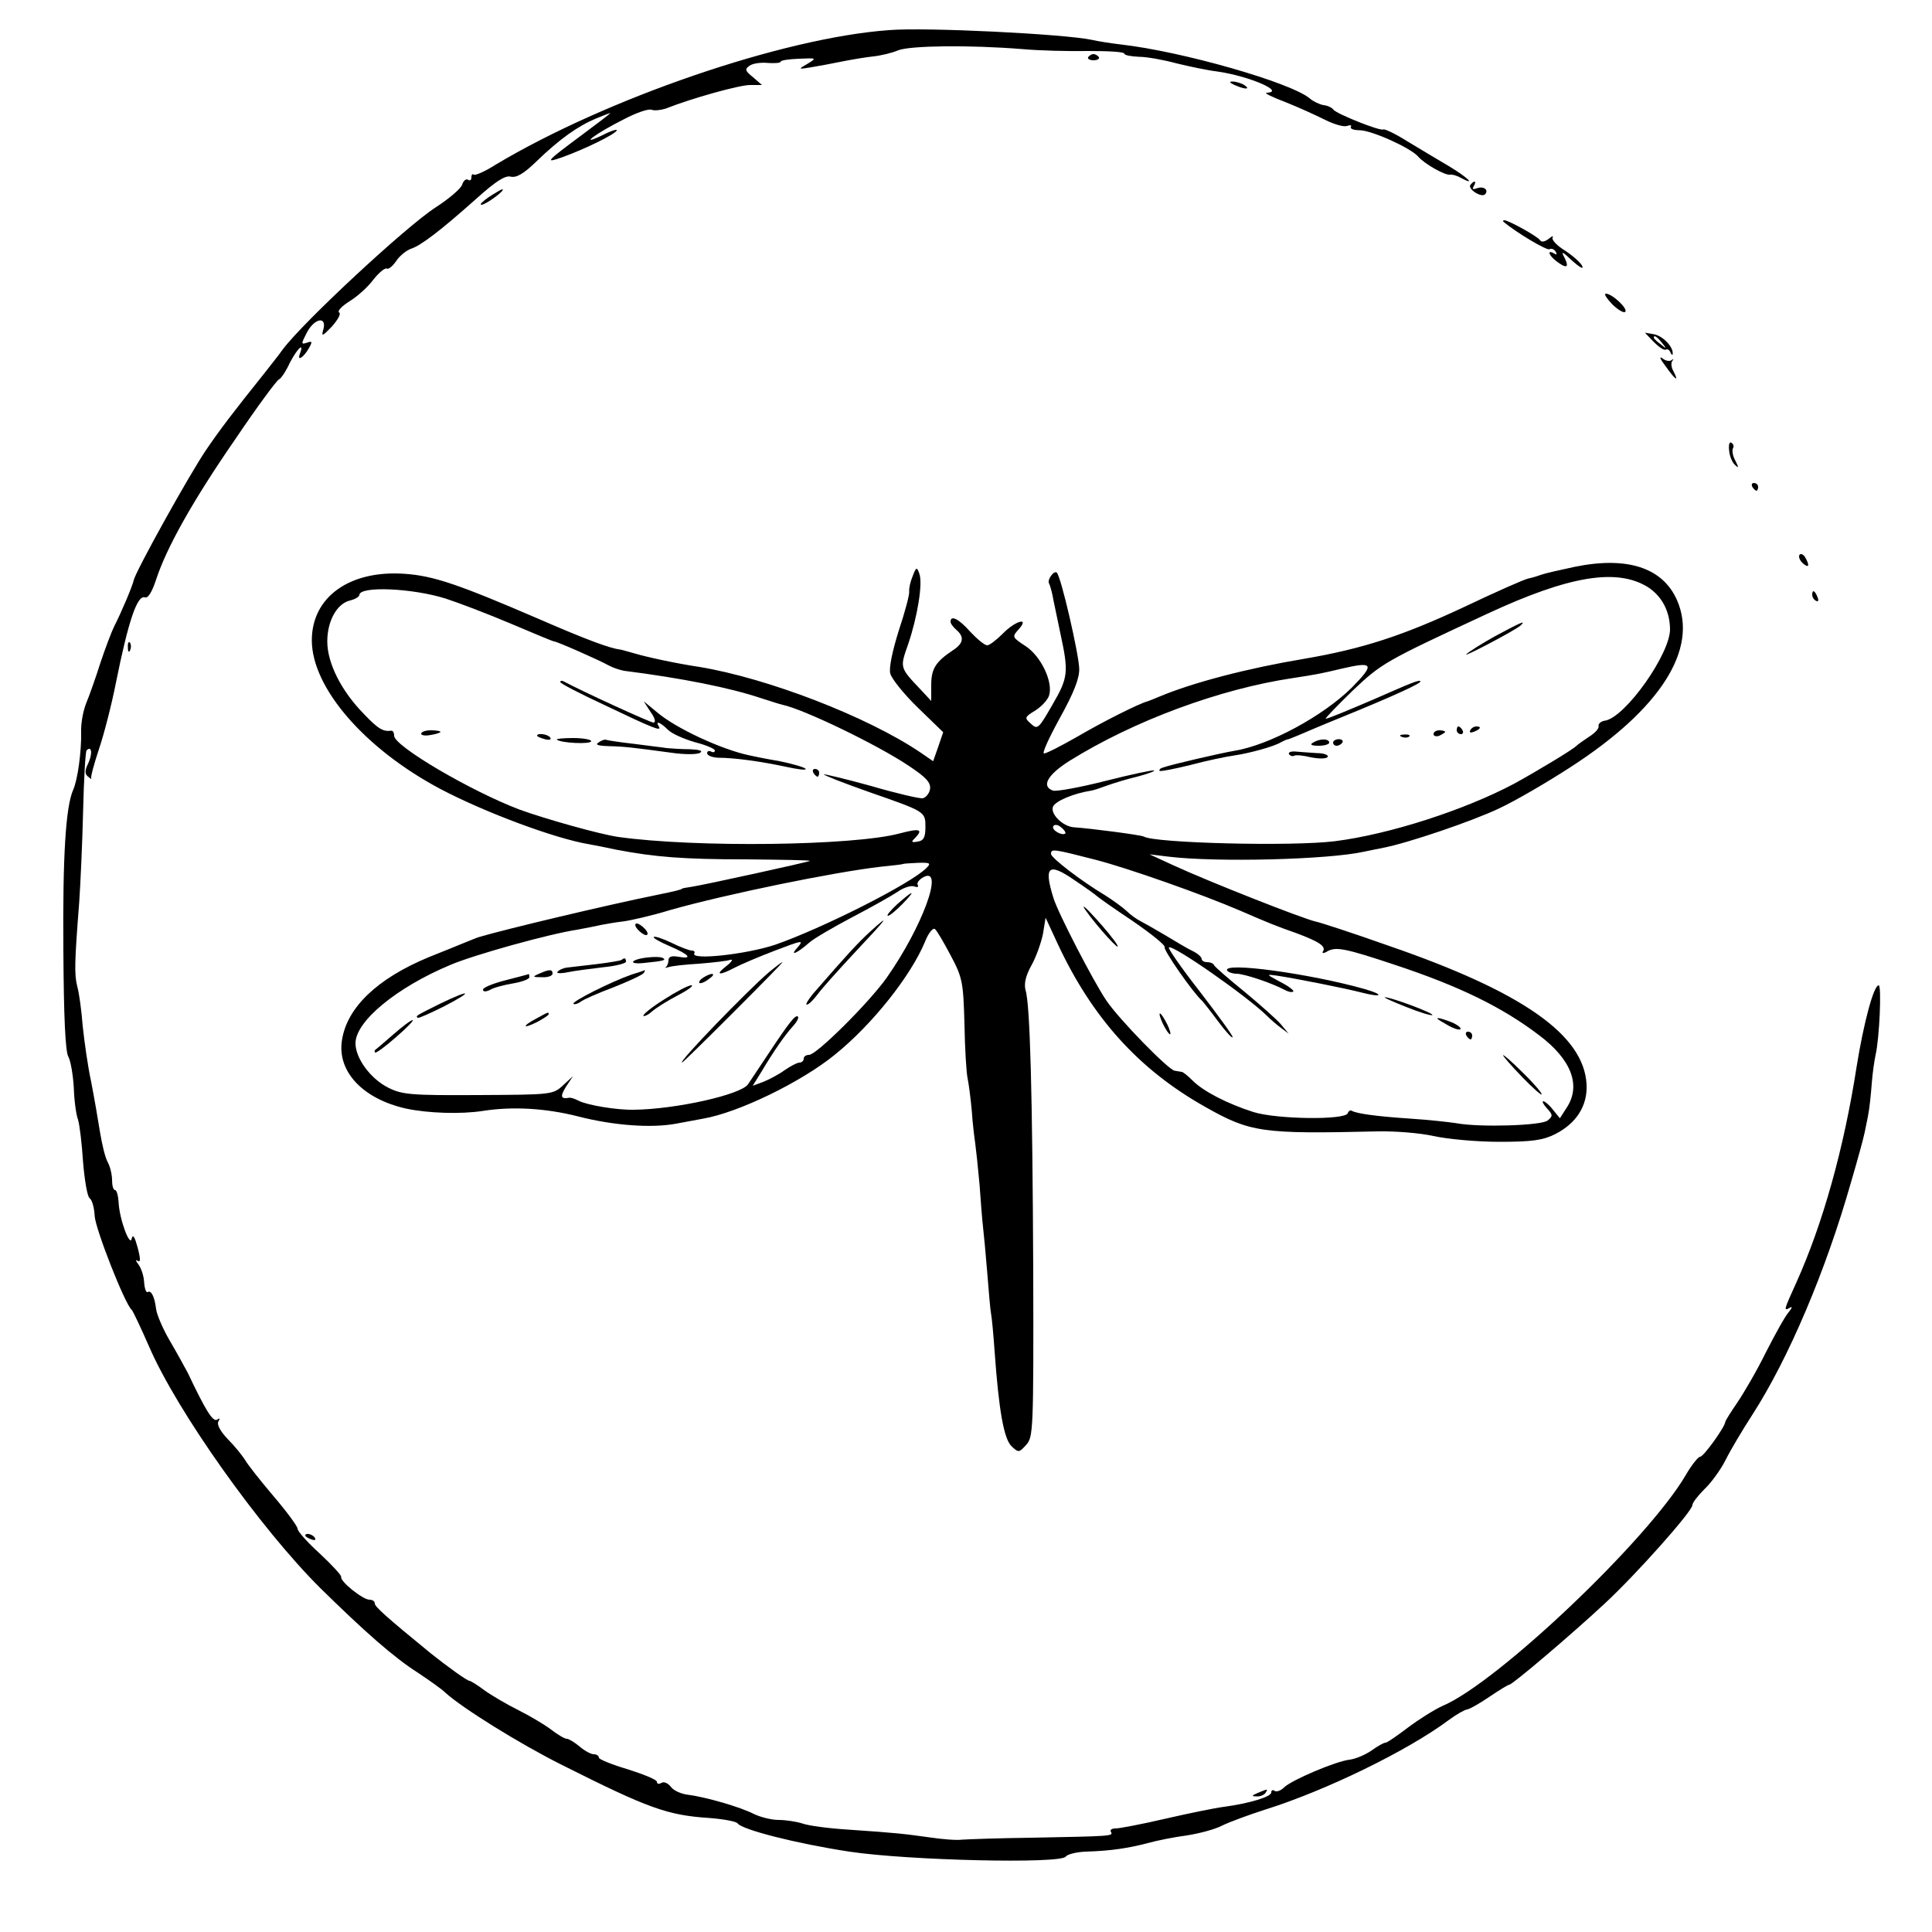 <?xml version="1.0" standalone="no"?>
<!DOCTYPE svg PUBLIC "-//W3C//DTD SVG 20010904//EN"
 "http://www.w3.org/TR/2001/REC-SVG-20010904/DTD/svg10.dtd">
<svg version="1.0" xmlns="http://www.w3.org/2000/svg"
 width="500pt" height="500pt" viewBox="0 0 500 500"
 preserveAspectRatio="xMidYMid meet">
<g transform="translate(0,500) scale(0.1,-0.1)"
fill="#000000" stroke="none">
<path d="M2300 4922 c-275 -20 -731 -177 -1017 -348 -28 -18 -54 -29 -57 -26
-3 3 -6 0 -6 -7 0 -7 -4 -10 -9 -6 -5 3 -12 -3 -15 -13 -4 -11 -35 -37 -69
-59 -76 -49 -342 -296 -395 -367 -12 -17 -34 -44 -47 -61 -81 -101 -116 -147
-152 -200 -44 -65 -183 -315 -187 -337 -4 -17 -33 -85 -50 -118 -7 -14 -23
-56 -36 -95 -12 -38 -29 -86 -37 -105 -8 -20 -14 -53 -13 -75 1 -50 -9 -124
-21 -150 -19 -44 -27 -172 -25 -415 1 -170 5 -262 13 -275 6 -11 12 -47 14
-80 1 -33 6 -70 11 -83 4 -13 10 -62 13 -110 4 -47 11 -89 17 -93 6 -4 12 -24
13 -46 2 -34 79 -230 96 -243 3 -3 23 -45 44 -93 72 -168 288 -472 444 -627
115 -113 190 -179 251 -218 30 -20 63 -43 73 -53 43 -39 190 -131 302 -187
223 -112 272 -130 382 -137 37 -3 69 -9 72 -14 11 -16 151 -52 289 -73 153
-23 546 -32 560 -13 4 6 27 12 52 13 66 2 110 9 160 22 25 7 71 16 102 20 32
5 73 16 90 25 18 9 69 28 113 42 156 49 368 152 475 232 19 14 40 26 47 27 7
1 33 16 58 33 25 17 48 31 51 31 8 0 161 130 247 210 81 75 227 239 227 255 0
6 14 24 31 41 17 16 42 50 55 76 13 26 44 78 68 115 95 147 191 374 256 602
18 61 33 117 34 123 2 7 6 29 10 48 4 19 8 58 10 85 2 28 7 61 10 75 10 43 16
180 8 180 -13 0 -39 -98 -57 -210 -33 -213 -88 -408 -156 -559 -33 -73 -34
-75 -16 -65 6 4 5 -1 -4 -12 -9 -10 -35 -57 -59 -104 -23 -47 -57 -105 -74
-130 -17 -25 -31 -47 -31 -50 -1 -13 -56 -90 -65 -90 -5 0 -22 -21 -37 -47
-98 -168 -489 -539 -630 -598 -20 -9 -60 -34 -88 -55 -29 -22 -55 -40 -59 -40
-5 0 -21 -9 -36 -20 -16 -11 -41 -22 -57 -24 -36 -4 -151 -53 -170 -72 -8 -8
-19 -12 -24 -9 -5 4 -9 2 -9 -4 0 -11 -56 -28 -122 -37 -24 -3 -92 -17 -153
-31 -60 -14 -118 -25 -128 -25 -9 0 -15 -3 -12 -9 7 -11 1 -11 -205 -15 -85
-1 -166 -4 -180 -5 -14 -2 -52 1 -85 6 -66 9 -78 11 -210 20 -49 3 -103 10
-119 16 -16 5 -43 9 -61 9 -18 0 -46 7 -63 15 -37 19 -125 44 -170 50 -19 2
-39 11 -46 21 -7 9 -18 14 -24 10 -7 -4 -12 -3 -12 3 0 5 -34 19 -75 32 -41
12 -75 26 -75 30 0 5 -6 9 -13 9 -8 0 -24 9 -37 20 -13 11 -28 20 -33 20 -6 0
-24 11 -41 24 -17 13 -56 36 -86 51 -30 15 -69 38 -87 51 -17 13 -35 24 -38
24 -6 0 -56 36 -100 71 -115 94 -145 121 -145 129 0 6 -6 10 -14 10 -17 0 -77
48 -73 59 1 4 -24 31 -55 60 -32 29 -58 58 -58 65 0 6 -28 44 -63 85 -34 40
-67 82 -73 93 -7 11 -26 35 -44 53 -20 21 -29 38 -25 46 5 8 4 10 -3 5 -11 -7
-30 24 -76 121 -9 17 -30 55 -47 84 -17 29 -33 66 -35 81 -4 33 -13 50 -22 44
-4 -2 -8 10 -9 26 -1 17 -8 37 -15 46 -7 9 -8 13 -2 9 8 -5 8 5 0 35 -7 26
-12 35 -15 23 -4 -25 -32 49 -34 93 -1 17 -5 32 -9 32 -5 0 -8 12 -8 26 0 14
-5 35 -11 46 -7 12 -15 47 -20 77 -5 31 -15 90 -23 131 -9 41 -18 107 -22 145
-3 39 -9 84 -14 102 -8 31 -7 64 5 218 3 44 8 149 10 233 2 85 6 156 9 160 13
13 16 -7 5 -32 -10 -20 -10 -29 -1 -36 7 -6 10 -8 8 -5 -2 3 7 37 20 76 13 38
33 116 44 172 32 159 55 228 75 221 8 -3 18 13 29 46 27 83 96 206 206 365 56
83 107 152 112 153 5 2 18 21 28 43 20 38 38 55 26 23 -8 -21 11 -8 24 16 9
16 8 18 -6 13 -15 -5 -15 -3 0 26 19 37 52 44 43 9 -6 -20 -3 -19 22 7 15 17
24 33 19 36 -6 4 6 16 26 29 20 12 48 37 62 56 15 19 30 31 35 29 4 -3 15 6
24 19 9 14 27 28 38 32 26 8 78 48 170 130 50 45 74 60 88 57 15 -4 34 7 67
39 61 59 108 92 156 112 22 9 38 15 35 13 -2 -3 -35 -28 -74 -57 -93 -69 -96
-73 -50 -57 58 21 134 58 141 69 3 5 -14 0 -37 -12 -65 -31 -17 5 55 41 32 17
64 28 72 25 8 -3 24 -1 37 3 65 26 190 61 218 61 l31 0 -23 20 c-21 17 -22 21
-9 30 8 6 30 9 48 7 17 -1 32 0 32 3 0 4 21 7 48 8 46 2 46 2 22 -13 -25 -14
-25 -15 10 -9 19 3 55 10 80 15 25 5 61 11 80 13 19 2 49 9 65 16 32 12 183
14 320 3 44 -4 122 -6 173 -5 50 0 92 -2 92 -7 0 -4 17 -7 38 -8 20 0 64 -8
97 -17 33 -8 80 -18 105 -21 80 -11 179 -53 128 -55 -7 -1 14 -11 48 -24 33
-13 79 -34 103 -46 24 -12 49 -19 57 -16 8 3 13 2 10 -2 -3 -5 7 -9 22 -9 32
0 133 -46 152 -68 16 -19 71 -50 83 -47 4 1 17 -2 27 -8 43 -23 17 2 -32 31
-29 17 -77 46 -107 64 -30 19 -58 32 -61 30 -8 -5 -120 40 -129 51 -3 5 -15
11 -26 12 -11 2 -27 10 -35 17 -48 41 -330 122 -490 140 -25 3 -58 8 -75 12
-71 15 -430 33 -525 25z"/>
<path d="M2816 4852 c-2 -4 4 -8 14 -8 10 0 16 4 14 8 -3 4 -9 8 -14 8 -5 0
-11 -4 -14 -8z"/>
<path d="M3195 4780 c27 -12 43 -12 25 0 -8 5 -22 9 -30 9 -10 0 -8 -3 5 -9z"/>
<path d="M3805 4521 c-6 -11 29 -33 38 -24 11 11 -3 22 -20 16 -11 -4 -14 -3
-9 5 4 7 5 12 2 12 -3 0 -7 -4 -11 -9z"/>
<path d="M1265 4490 c-16 -11 -25 -20 -19 -20 11 0 64 39 54 40 -3 0 -18 -9
-35 -20z"/>
<path d="M3891 4426 c32 -27 112 -75 119 -71 5 3 12 0 16 -6 4 -8 3 -9 -4 -5
-19 11 -14 -5 6 -20 26 -20 34 -17 21 9 -10 18 -6 17 20 -8 18 -16 30 -23 26
-14 -3 8 -23 26 -44 40 -22 13 -36 29 -33 34 3 6 -1 4 -10 -3 -10 -8 -19 -9
-22 -4 -6 10 -82 52 -93 52 -3 0 -4 -2 -2 -4z"/>
<path d="M4172 4213 c15 -15 31 -24 34 -20 8 8 -34 47 -50 47 -6 0 2 -12 16
-27z"/>
<path d="M4280 4115 c13 -13 26 -22 31 -20 4 3 10 -1 12 -7 3 -7 6 -8 6 -3 1
18 -26 46 -49 50 l-23 4 23 -24z m21 -2 c13 -16 12 -17 -3 -4 -10 7 -18 15
-18 17 0 8 8 3 21 -13z"/>
<path d="M4310 4053 c26 -37 36 -43 21 -14 -6 10 -7 22 -3 27 4 5 3 6 -2 2 -5
-4 -16 -2 -24 5 -9 6 -5 -3 8 -20z"/>
<path d="M4475 3834 c1 -14 8 -31 15 -37 10 -10 10 -7 1 11 -7 12 -9 27 -6 32
3 5 1 11 -4 14 -5 4 -8 -5 -6 -20z"/>
<path d="M4535 3740 c3 -5 8 -10 11 -10 2 0 4 5 4 10 0 6 -5 10 -11 10 -5 0
-7 -4 -4 -10z"/>
<path d="M4657 3564 c-3 -5 1 -15 9 -22 16 -14 18 -5 5 17 -5 7 -11 9 -14 5z"/>
<path d="M4075 3533 c-38 -8 -77 -17 -85 -20 -8 -3 -24 -8 -34 -10 -11 -2 -85
-35 -165 -73 -160 -75 -264 -109 -416 -135 -144 -24 -287 -61 -375 -98 -14 -6
-27 -11 -30 -12 -21 -5 -118 -54 -181 -91 -42 -24 -81 -44 -87 -44 -6 0 13 41
41 92 36 65 51 103 50 128 -1 37 -47 238 -58 248 -7 7 -26 -19 -20 -28 2 -4 6
-17 9 -31 2 -13 12 -57 20 -97 22 -102 21 -115 -21 -187 -35 -61 -38 -64 -55
-48 -17 15 -17 17 11 34 16 10 32 27 36 39 11 35 -21 102 -61 128 -35 23 -35
24 -18 43 30 33 -8 23 -41 -11 -16 -16 -34 -30 -40 -30 -7 0 -26 16 -44 35
-30 34 -51 44 -51 26 0 -5 7 -14 15 -21 21 -18 19 -35 -9 -53 -45 -30 -56 -48
-56 -90 l0 -41 -28 30 c-54 57 -53 56 -32 116 24 70 39 159 29 184 -6 17 -8
17 -17 -7 -6 -14 -10 -32 -9 -40 1 -8 -11 -53 -27 -101 -16 -51 -26 -97 -22
-111 3 -13 35 -53 71 -88 l66 -64 -13 -38 -13 -37 -35 24 c-137 92 -394 191
-570 220 -60 9 -134 25 -168 35 -18 5 -35 10 -37 10 -26 3 -84 24 -215 81
-202 87 -268 110 -343 115 -142 10 -240 -60 -240 -172 0 -123 137 -281 333
-385 114 -60 295 -128 385 -143 11 -2 43 -8 70 -14 100 -19 173 -25 337 -25
91 -1 165 -2 164 -4 -4 -3 -273 -62 -306 -67 -14 -2 -25 -4 -25 -5 0 -2 -21
-7 -60 -15 -134 -27 -402 -91 -465 -110 -8 -2 -57 -23 -130 -52 -133 -55 -212
-130 -225 -215 -13 -81 54 -152 166 -177 56 -12 141 -15 199 -6 76 12 162 7
245 -14 93 -24 191 -31 255 -19 25 5 56 10 70 13 92 16 254 95 340 165 97 78
197 204 234 293 8 21 20 36 25 33 5 -3 23 -34 41 -68 31 -58 33 -70 36 -178 1
-63 5 -126 8 -140 3 -14 8 -52 11 -85 2 -33 7 -71 9 -85 2 -14 7 -61 11 -105
3 -44 7 -93 9 -110 2 -16 7 -70 11 -119 4 -50 8 -98 10 -107 2 -10 6 -53 9
-96 11 -154 24 -225 43 -245 19 -18 20 -18 39 3 18 20 19 39 18 448 -2 456 -8
692 -20 729 -4 16 0 36 15 63 12 21 25 58 30 81 l7 43 31 -67 c89 -191 209
-325 381 -422 118 -67 148 -71 447 -64 44 1 109 -4 145 -12 36 -8 112 -15 170
-15 85 0 113 4 145 20 55 28 84 74 81 129 -7 128 -166 239 -511 358 -93 33
-179 61 -190 63 -35 8 -278 104 -367 145 l-63 29 49 -6 c124 -15 413 -8 507
13 13 3 35 7 49 10 63 12 231 69 300 102 41 19 125 68 185 107 232 150 331
305 275 432 -37 84 -129 114 -265 86z m189 -52 c36 -23 57 -61 58 -108 2 -63
-115 -229 -168 -238 -10 -1 -18 -8 -17 -14 2 -6 -9 -18 -25 -28 -15 -10 -29
-20 -32 -23 -8 -9 -101 -65 -161 -98 -128 -68 -322 -131 -464 -149 -111 -14
-467 -5 -495 12 -7 4 -136 21 -181 24 -28 2 -61 34 -54 53 6 15 54 35 100 42
6 1 24 7 40 13 17 6 52 17 78 23 26 7 46 14 44 16 -2 2 -59 -10 -126 -27 -67
-17 -128 -28 -136 -25 -31 11 -14 41 43 77 167 104 389 186 577 214 59 9 75
12 125 24 85 20 89 13 28 -49 -74 -73 -212 -148 -303 -163 -36 -6 -165 -36
-184 -43 -8 -2 -12 -6 -10 -9 3 -2 38 5 79 15 41 11 93 22 115 25 40 6 102 23
120 34 6 3 12 6 15 7 3 0 16 5 30 11 14 6 63 27 110 46 140 57 211 90 206 94
-4 4 -23 -4 -121 -47 -63 -27 -118 -50 -124 -50 -3 0 28 32 69 72 76 72 83 76
350 200 211 98 334 118 414 69z m-3111 -30 c34 -11 110 -40 169 -65 59 -25
109 -46 112 -46 7 0 116 -48 141 -62 11 -6 29 -12 40 -14 150 -19 275 -44 355
-71 25 -8 50 -16 55 -17 54 -11 245 -103 327 -158 45 -30 57 -43 55 -60 -2
-12 -11 -22 -19 -24 -9 -1 -69 13 -134 32 -65 18 -120 31 -122 30 -1 -2 50
-22 115 -45 149 -52 148 -51 148 -92 0 -26 -5 -35 -20 -37 -16 -3 -18 -1 -7 9
22 23 13 26 -40 12 -120 -32 -528 -37 -728 -9 -48 7 -187 46 -256 71 -126 48
-324 164 -324 191 0 8 -3 13 -7 13 -21 -3 -34 4 -71 43 -59 60 -95 132 -95
188 0 53 25 98 59 106 13 3 24 10 24 14 0 24 137 18 223 -9z m1604 -608 c-8
-7 -37 9 -31 19 3 5 12 4 20 -3 8 -6 13 -14 11 -16z m78 -68 c85 -22 275 -89
375 -132 69 -30 96 -41 145 -58 59 -22 77 -34 69 -47 -4 -6 2 -6 13 1 22 11
47 6 173 -36 166 -55 277 -109 373 -182 84 -63 109 -130 72 -187 l-18 -28 -18
22 c-9 12 -21 22 -25 22 -4 0 0 -8 10 -19 15 -16 15 -20 1 -31 -16 -13 -175
-18 -235 -7 -19 3 -73 9 -120 12 -90 6 -138 13 -151 20 -4 3 -9 0 -11 -6 -6
-18 -183 -16 -244 3 -66 21 -129 53 -157 81 -12 12 -25 23 -29 23 -5 1 -12 2
-18 3 -16 2 -144 133 -177 182 -32 47 -126 228 -137 266 -25 81 -13 92 55 45
30 -20 56 -39 59 -42 3 -3 44 -32 92 -64 48 -33 85 -63 82 -67 -4 -7 74 -119
97 -139 3 -3 22 -27 42 -54 20 -27 37 -45 37 -40 0 5 -39 58 -85 118 -47 60
-83 112 -80 114 9 9 205 -128 255 -178 8 -8 24 -22 35 -30 l20 -15 -20 24
c-11 13 -54 51 -95 85 -41 33 -76 64 -78 68 -2 5 -10 8 -18 8 -8 0 -14 4 -14
8 0 5 -10 14 -22 20 -13 6 -45 25 -73 42 -27 16 -57 33 -65 37 -8 4 -24 15
-35 26 -11 10 -36 28 -55 40 -62 37 -140 97 -140 107 0 14 6 13 115 -15z
m-437 -21 c-40 -41 -271 -157 -392 -199 -75 -25 -221 -41 -209 -22 2 4 -1 7
-7 7 -6 0 -30 9 -52 20 -23 11 -44 18 -46 15 -3 -2 16 -13 42 -24 51 -22 60
-34 21 -27 -17 3 -25 0 -25 -9 0 -7 -3 -15 -7 -18 -5 -2 -1 -2 7 0 8 3 44 7
80 9 36 3 72 7 80 10 8 2 4 -5 -10 -16 -30 -23 -20 -26 20 -5 17 9 64 29 106
45 71 27 75 28 58 8 -22 -24 -2 -16 31 13 11 10 61 39 110 65 50 26 103 56
118 66 15 11 35 17 43 14 8 -3 12 -2 9 4 -3 5 4 14 15 20 55 29 -3 -129 -95
-260 -46 -65 -182 -200 -201 -200 -8 0 -14 -4 -14 -10 0 -5 -5 -10 -11 -10 -6
0 -23 -9 -39 -20 -15 -11 -40 -24 -55 -30 l-27 -10 23 37 c32 54 61 95 81 117
10 11 16 22 13 25 -6 6 -22 -14 -75 -94 -22 -33 -46 -69 -54 -81 -18 -27 -188
-65 -296 -66 -44 -1 -120 12 -142 23 -9 5 -21 9 -25 8 -22 -4 -24 3 -8 29 l18
27 -26 -24 c-26 -24 -30 -24 -219 -25 -174 -1 -197 1 -233 19 -46 23 -85 76
-85 115 0 57 107 145 246 203 61 26 255 80 328 91 21 4 48 9 60 12 12 2 37 7
56 9 19 2 76 15 125 30 145 41 423 98 545 112 30 3 56 6 57 7 1 1 18 2 39 3
31 1 34 -1 22 -13z"/>
<path d="M3870 3354 c-36 -20 -69 -41 -75 -47 -12 -11 125 61 140 74 16 15 2
9 -65 -27z"/>
<path d="M3770 3110 c0 -5 5 -10 11 -10 5 0 7 5 4 10 -3 6 -8 10 -11 10 -2 0
-4 -4 -4 -10z"/>
<path d="M3805 3110 c-3 -6 1 -7 9 -4 18 7 21 14 7 14 -6 0 -13 -4 -16 -10z"/>
<path d="M3710 3100 c0 -5 7 -7 15 -4 8 4 15 8 15 10 0 2 -7 4 -15 4 -8 0 -15
-4 -15 -10z"/>
<path d="M3628 3093 c7 -3 16 -2 19 1 4 3 -2 6 -13 5 -11 0 -14 -3 -6 -6z"/>
<path d="M3398 3078 c-9 -5 -4 -8 15 -8 15 0 27 4 27 8 0 11 -25 11 -42 0z"/>
<path d="M3450 3078 c0 -4 4 -8 9 -8 6 0 12 4 15 8 3 5 -1 9 -9 9 -8 0 -15 -4
-15 -9z"/>
<path d="M3336 3048 c3 -4 9 -6 13 -4 4 3 24 1 44 -4 21 -4 39 -4 43 1 3 5
-10 10 -28 10 -18 1 -43 3 -55 4 -12 1 -20 -2 -17 -7z"/>
<path d="M1450 3235 c0 -4 51 -30 113 -59 130 -62 150 -70 142 -56 -10 16 4
11 24 -9 10 -10 42 -24 70 -32 28 -7 51 -17 51 -21 0 -5 -4 -6 -10 -3 -5 3
-10 1 -10 -4 0 -6 12 -11 28 -12 44 0 113 -10 174 -23 32 -7 55 -10 53 -6 -2
4 -33 13 -67 20 -35 6 -70 13 -78 15 -72 15 -191 70 -240 112 l-34 28 18 -28
c11 -15 14 -27 7 -27 -8 0 -187 82 -233 107 -5 2 -8 1 -8 -2z"/>
<path d="M1090 3101 c0 -4 11 -6 25 -3 14 2 25 6 25 8 0 2 -11 4 -25 4 -14 0
-25 -4 -25 -9z"/>
<path d="M1390 3096 c0 -2 9 -6 20 -9 11 -3 18 -1 14 4 -5 9 -34 13 -34 5z"/>
<path d="M1441 3086 c9 -9 89 -13 89 -4 0 4 -21 8 -47 8 -25 0 -44 -2 -42 -4z"/>
<path d="M1550 3079 c-11 -6 -4 -9 25 -10 43 -1 65 -4 162 -17 34 -5 68 -5 75
0 8 5 -2 8 -27 9 -22 0 -49 2 -60 3 -11 2 -49 6 -85 11 -36 4 -67 9 -70 10 -3
2 -12 0 -20 -6z"/>
<path d="M2105 3000 c3 -5 8 -10 11 -10 2 0 4 5 4 10 0 6 -5 10 -11 10 -5 0
-7 -4 -4 -10z"/>
<path d="M2809 2645 c30 -43 95 -114 82 -90 -6 11 -32 43 -57 70 -25 28 -37
37 -25 20z"/>
<path d="M3176 2488 c3 -4 14 -8 24 -8 20 0 91 -24 123 -41 11 -6 21 -8 24 -5
3 2 -12 14 -34 25 -37 20 -37 20 -8 16 52 -8 178 -33 220 -44 51 -13 59 -6 8
9 -141 40 -371 72 -357 48z"/>
<path d="M3639 2394 c35 -14 65 -23 68 -21 4 5 -109 47 -123 46 -5 0 20 -11
55 -25z"/>
<path d="M3001 2375 c0 -5 6 -21 14 -35 8 -14 14 -20 14 -15 0 6 -6 21 -14 35
-8 14 -14 21 -14 15z"/>
<path d="M3720 2364 c0 -2 14 -10 30 -19 17 -9 30 -12 30 -7 0 4 -13 13 -30
19 -16 6 -30 10 -30 7z"/>
<path d="M3795 2320 c3 -5 8 -10 11 -10 2 0 4 5 4 10 0 6 -5 10 -11 10 -5 0
-7 -4 -4 -10z"/>
<path d="M3890 2269 c0 -3 23 -29 50 -57 28 -29 50 -48 50 -44 0 4 -22 30 -50
57 -27 27 -50 47 -50 44z"/>
<path d="M2322 2660 c-18 -17 -29 -30 -24 -30 5 0 21 14 37 30 37 38 30 38
-13 0z"/>
<path d="M2252 2589 c-30 -27 -62 -62 -148 -161 -13 -16 -20 -28 -16 -28 5 0
17 12 29 28 11 15 55 64 98 110 81 86 92 101 37 51z"/>
<path d="M1650 2595 c7 -8 17 -15 22 -15 6 0 5 7 -2 15 -7 8 -17 15 -22 15 -6
0 -5 -7 2 -15z"/>
<path d="M1675 2522 c-44 -5 -51 -19 -7 -14 49 5 58 7 47 13 -6 3 -23 3 -40 1z"/>
<path d="M1609 2516 c-2 -2 -31 -7 -64 -11 -33 -4 -68 -8 -77 -9 -10 -1 -21
-6 -25 -11 -5 -4 8 -5 27 -1 19 4 61 9 93 13 31 3 57 10 57 14 0 10 -4 11 -11
5z"/>
<path d="M1989 2483 c-55 -47 -235 -233 -224 -233 2 0 62 59 133 130 72 72
129 130 127 130 -2 0 -18 -12 -36 -27z"/>
<path d="M1395 2480 c-18 -8 -17 -9 8 -9 15 -1 27 4 27 9 0 12 -8 12 -35 0z"/>
<path d="M1635 2478 c-52 -18 -156 -70 -151 -76 3 -2 11 0 18 5 7 6 46 23 86
38 40 16 75 32 78 37 3 4 4 8 2 7 -2 -1 -16 -6 -33 -11z"/>
<path d="M1308 2463 c-32 -8 -58 -19 -58 -24 0 -6 7 -6 18 -1 9 6 36 13 60 17
23 4 42 11 42 16 0 5 -1 9 -2 8 -2 -1 -29 -8 -60 -16z"/>
<path d="M1820 2470 c-8 -5 -12 -11 -10 -14 3 -2 14 2 24 10 22 15 10 19 -14
4z"/>
<path d="M1718 2413 c-32 -20 -55 -39 -53 -42 3 -2 13 3 22 11 10 9 40 28 67
42 27 14 43 26 35 26 -8 0 -40 -17 -71 -37z"/>
<path d="M1140 2403 c-64 -32 -65 -32 -59 -37 2 -2 33 12 69 30 77 40 69 45
-10 7z"/>
<path d="M1388 2364 c-38 -20 -36 -28 2 -9 17 9 30 18 30 20 0 7 -1 6 -32 -11z"/>
<path d="M1018 2323 c-24 -21 -45 -39 -47 -40 -2 -2 -2 -5 0 -7 2 -2 27 16 54
40 28 24 47 44 43 44 -5 0 -27 -17 -50 -37z"/>
<path d="M4690 3461 c0 -6 4 -13 10 -16 6 -3 7 1 4 9 -7 18 -14 21 -14 7z"/>
<path d="M331 3324 c0 -11 3 -14 6 -6 3 7 2 16 -1 19 -3 4 -6 -2 -5 -13z"/>
<path d="M790 1026 c0 -2 7 -7 16 -10 8 -3 12 -2 9 4 -6 10 -25 14 -25 6z"/>
<path d="M3255 360 c-16 -7 -17 -9 -3 -9 9 -1 20 4 23 9 7 11 7 11 -20 0z"/>
</g>
</svg>
